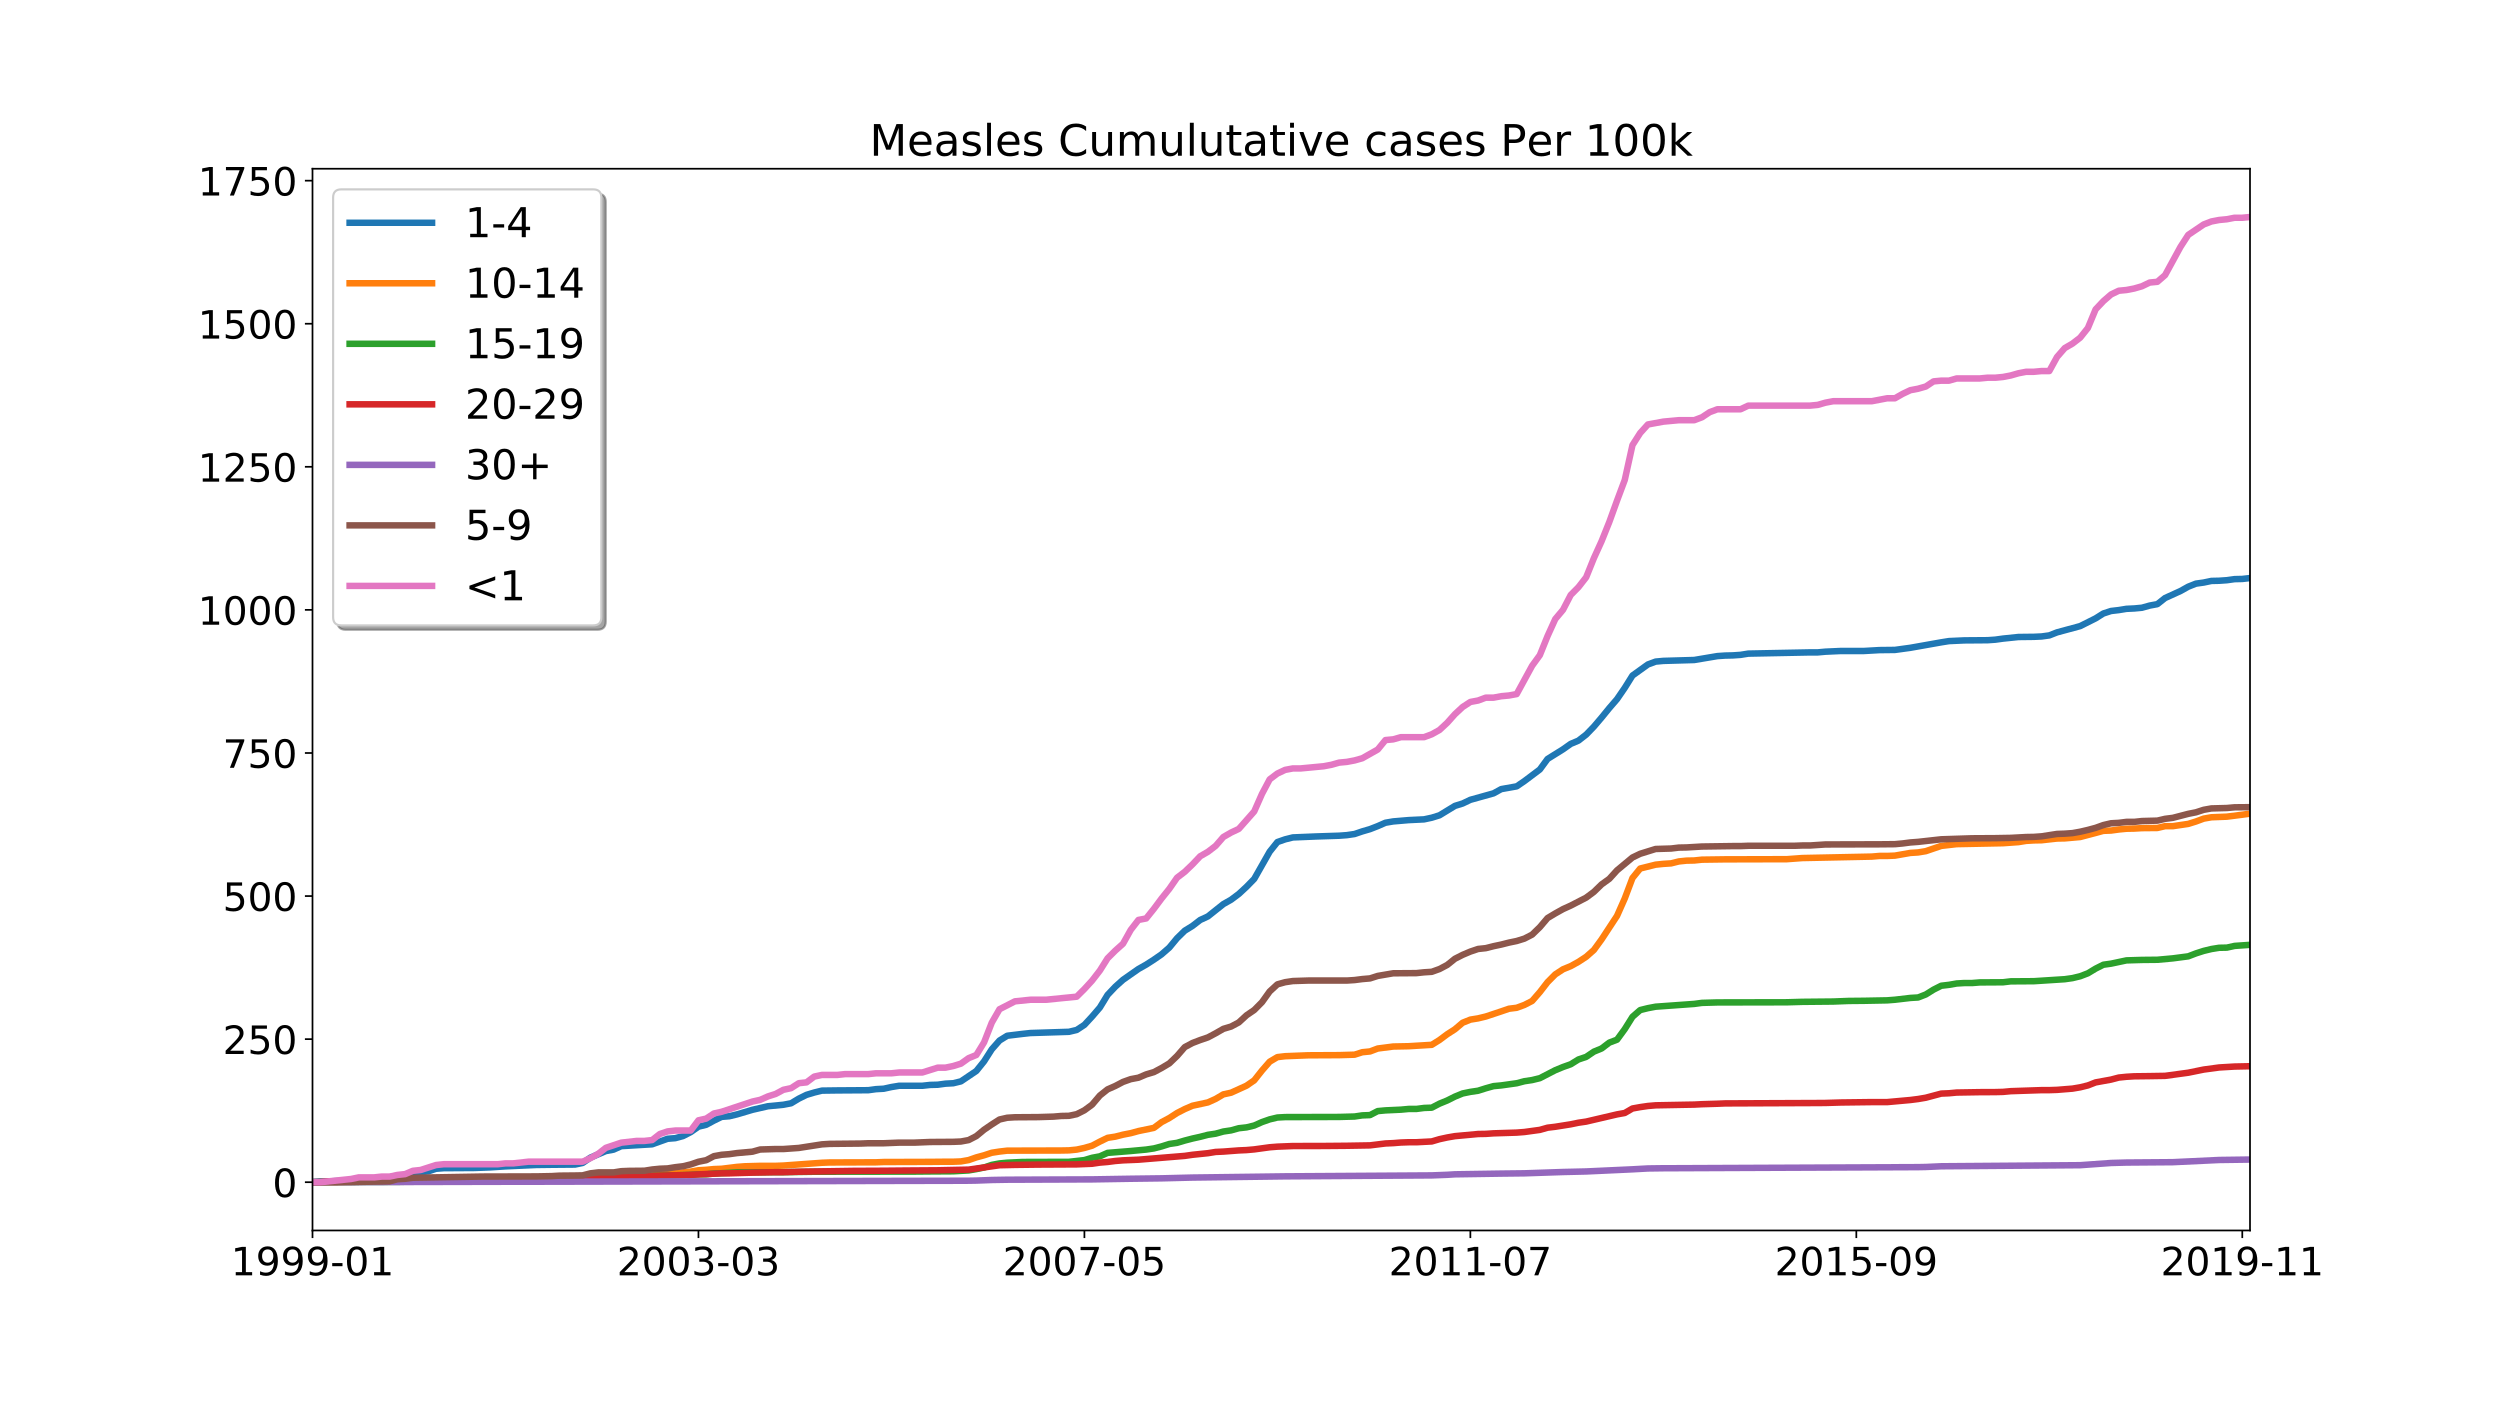 <?xml version="1.0" encoding="utf-8" standalone="no"?>
<!DOCTYPE svg PUBLIC "-//W3C//DTD SVG 1.1//EN"
  "http://www.w3.org/Graphics/SVG/1.1/DTD/svg11.dtd">
<!-- Created with matplotlib (https://matplotlib.org/) -->
<svg height="648pt" version="1.1" viewBox="0 0 1152 648" width="1152pt" xmlns="http://www.w3.org/2000/svg" xmlns:xlink="http://www.w3.org/1999/xlink">
 <defs>
  <style type="text/css">
*{stroke-linecap:butt;stroke-linejoin:round;white-space:pre;}
  </style>
 </defs>
 <g id="figure_1">
  <g id="patch_1">
   <path d="M 0 648 
L 1152 648 
L 1152 0 
L 0 0 
z
" style="fill:#ffffff;"/>
  </g>
  <g id="axes_1">
   <g id="patch_2">
    <path d="M 144 567 
L 1036.8 567 
L 1036.8 77.76 
L 144 77.76 
z
" style="fill:#ffffff;"/>
   </g>
   <g id="matplotlib.axis_1">
    <g id="xtick_1">
     <g id="line2d_1">
      <defs>
       <path d="M 0 0 
L 0 3.5 
" id="m85a6b4220c" style="stroke:#000000;stroke-width:0.8;"/>
      </defs>
      <g>
       <use style="stroke:#000000;stroke-width:0.8;" x="144" xlink:href="#m85a6b4220c" y="567"/>
      </g>
     </g>
     <g id="text_1">
      <!-- 1999-01 -->
      <defs>
       <path d="M 12.406 8.297 
L 28.516 8.297 
L 28.516 63.922 
L 10.984 60.406 
L 10.984 69.391 
L 28.422 72.906 
L 38.281 72.906 
L 38.281 8.297 
L 54.391 8.297 
L 54.391 0 
L 12.406 0 
z
" id="DejaVuSans-49"/>
       <path d="M 10.984 1.516 
L 10.984 10.5 
Q 14.703 8.734 18.5 7.812 
Q 22.312 6.891 25.984 6.891 
Q 35.75 6.891 40.891 13.453 
Q 46.047 20.016 46.781 33.406 
Q 43.953 29.203 39.594 26.953 
Q 35.25 24.703 29.984 24.703 
Q 19.047 24.703 12.672 31.312 
Q 6.297 37.938 6.297 49.422 
Q 6.297 60.641 12.938 67.422 
Q 19.578 74.219 30.609 74.219 
Q 43.266 74.219 49.922 64.516 
Q 56.594 54.828 56.594 36.375 
Q 56.594 19.141 48.406 8.859 
Q 40.234 -1.422 26.422 -1.422 
Q 22.703 -1.422 18.891 -0.688 
Q 15.094 0.047 10.984 1.516 
z
M 30.609 32.422 
Q 37.25 32.422 41.125 36.953 
Q 45.016 41.5 45.016 49.422 
Q 45.016 57.281 41.125 61.844 
Q 37.25 66.406 30.609 66.406 
Q 23.969 66.406 20.094 61.844 
Q 16.219 57.281 16.219 49.422 
Q 16.219 41.5 20.094 36.953 
Q 23.969 32.422 30.609 32.422 
z
" id="DejaVuSans-57"/>
       <path d="M 4.891 31.391 
L 31.203 31.391 
L 31.203 23.391 
L 4.891 23.391 
z
" id="DejaVuSans-45"/>
       <path d="M 31.781 66.406 
Q 24.172 66.406 20.328 58.906 
Q 16.5 51.422 16.5 36.375 
Q 16.5 21.391 20.328 13.891 
Q 24.172 6.391 31.781 6.391 
Q 39.453 6.391 43.281 13.891 
Q 47.125 21.391 47.125 36.375 
Q 47.125 51.422 43.281 58.906 
Q 39.453 66.406 31.781 66.406 
z
M 31.781 74.219 
Q 44.047 74.219 50.516 64.516 
Q 56.984 54.828 56.984 36.375 
Q 56.984 17.969 50.516 8.266 
Q 44.047 -1.422 31.781 -1.422 
Q 19.531 -1.422 13.062 8.266 
Q 6.594 17.969 6.594 36.375 
Q 6.594 54.828 13.062 64.516 
Q 19.531 74.219 31.781 74.219 
z
" id="DejaVuSans-48"/>
      </defs>
      <g transform="translate(106.395 587.677)scale(0.18 -0.18)">
       <use xlink:href="#DejaVuSans-49"/>
       <use x="63.623" xlink:href="#DejaVuSans-57"/>
       <use x="127.246" xlink:href="#DejaVuSans-57"/>
       <use x="190.869" xlink:href="#DejaVuSans-57"/>
       <use x="254.492" xlink:href="#DejaVuSans-45"/>
       <use x="290.576" xlink:href="#DejaVuSans-48"/>
       <use x="354.199" xlink:href="#DejaVuSans-49"/>
      </g>
     </g>
    </g>
    <g id="xtick_2">
     <g id="line2d_2">
      <g>
       <use style="stroke:#000000;stroke-width:0.8;" x="321.849" xlink:href="#m85a6b4220c" y="567"/>
      </g>
     </g>
     <g id="text_2">
      <!-- 2003-03 -->
      <defs>
       <path d="M 19.188 8.297 
L 53.609 8.297 
L 53.609 0 
L 7.328 0 
L 7.328 8.297 
Q 12.938 14.109 22.625 23.891 
Q 32.328 33.688 34.812 36.531 
Q 39.547 41.844 41.422 45.531 
Q 43.312 49.219 43.312 52.781 
Q 43.312 58.594 39.234 62.25 
Q 35.156 65.922 28.609 65.922 
Q 23.969 65.922 18.812 64.312 
Q 13.672 62.703 7.812 59.422 
L 7.812 69.391 
Q 13.766 71.781 18.938 73 
Q 24.125 74.219 28.422 74.219 
Q 39.75 74.219 46.484 68.547 
Q 53.219 62.891 53.219 53.422 
Q 53.219 48.922 51.531 44.891 
Q 49.859 40.875 45.406 35.406 
Q 44.188 33.984 37.641 27.219 
Q 31.109 20.453 19.188 8.297 
z
" id="DejaVuSans-50"/>
       <path d="M 40.578 39.312 
Q 47.656 37.797 51.625 33 
Q 55.609 28.219 55.609 21.188 
Q 55.609 10.406 48.188 4.484 
Q 40.766 -1.422 27.094 -1.422 
Q 22.516 -1.422 17.656 -0.516 
Q 12.797 0.391 7.625 2.203 
L 7.625 11.719 
Q 11.719 9.328 16.594 8.109 
Q 21.484 6.891 26.812 6.891 
Q 36.078 6.891 40.938 10.547 
Q 45.797 14.203 45.797 21.188 
Q 45.797 27.641 41.281 31.266 
Q 36.766 34.906 28.719 34.906 
L 20.219 34.906 
L 20.219 43.016 
L 29.109 43.016 
Q 36.375 43.016 40.234 45.922 
Q 44.094 48.828 44.094 54.297 
Q 44.094 59.906 40.109 62.906 
Q 36.141 65.922 28.719 65.922 
Q 24.656 65.922 20.016 65.031 
Q 15.375 64.156 9.812 62.312 
L 9.812 71.094 
Q 15.438 72.656 20.344 73.438 
Q 25.25 74.219 29.594 74.219 
Q 40.828 74.219 47.359 69.109 
Q 53.906 64.016 53.906 55.328 
Q 53.906 49.266 50.438 45.094 
Q 46.969 40.922 40.578 39.312 
z
" id="DejaVuSans-51"/>
      </defs>
      <g transform="translate(284.244 587.677)scale(0.18 -0.18)">
       <use xlink:href="#DejaVuSans-50"/>
       <use x="63.623" xlink:href="#DejaVuSans-48"/>
       <use x="127.246" xlink:href="#DejaVuSans-48"/>
       <use x="190.869" xlink:href="#DejaVuSans-51"/>
       <use x="254.492" xlink:href="#DejaVuSans-45"/>
       <use x="290.576" xlink:href="#DejaVuSans-48"/>
       <use x="354.199" xlink:href="#DejaVuSans-51"/>
      </g>
     </g>
    </g>
    <g id="xtick_3">
     <g id="line2d_3">
      <g>
       <use style="stroke:#000000;stroke-width:0.8;" x="499.697" xlink:href="#m85a6b4220c" y="567"/>
      </g>
     </g>
     <g id="text_3">
      <!-- 2007-05 -->
      <defs>
       <path d="M 8.203 72.906 
L 55.078 72.906 
L 55.078 68.703 
L 28.609 0 
L 18.312 0 
L 43.219 64.594 
L 8.203 64.594 
z
" id="DejaVuSans-55"/>
       <path d="M 10.797 72.906 
L 49.516 72.906 
L 49.516 64.594 
L 19.828 64.594 
L 19.828 46.734 
Q 21.969 47.469 24.109 47.828 
Q 26.266 48.188 28.422 48.188 
Q 40.625 48.188 47.75 41.5 
Q 54.891 34.812 54.891 23.391 
Q 54.891 11.625 47.562 5.094 
Q 40.234 -1.422 26.906 -1.422 
Q 22.312 -1.422 17.547 -0.641 
Q 12.797 0.141 7.719 1.703 
L 7.719 11.625 
Q 12.109 9.234 16.797 8.062 
Q 21.484 6.891 26.703 6.891 
Q 35.156 6.891 40.078 11.328 
Q 45.016 15.766 45.016 23.391 
Q 45.016 31 40.078 35.438 
Q 35.156 39.891 26.703 39.891 
Q 22.75 39.891 18.812 39.016 
Q 14.891 38.141 10.797 36.281 
z
" id="DejaVuSans-53"/>
      </defs>
      <g transform="translate(462.093 587.677)scale(0.18 -0.18)">
       <use xlink:href="#DejaVuSans-50"/>
       <use x="63.623" xlink:href="#DejaVuSans-48"/>
       <use x="127.246" xlink:href="#DejaVuSans-48"/>
       <use x="190.869" xlink:href="#DejaVuSans-55"/>
       <use x="254.492" xlink:href="#DejaVuSans-45"/>
       <use x="290.576" xlink:href="#DejaVuSans-48"/>
       <use x="354.199" xlink:href="#DejaVuSans-53"/>
      </g>
     </g>
    </g>
    <g id="xtick_4">
     <g id="line2d_4">
      <g>
       <use style="stroke:#000000;stroke-width:0.8;" x="677.546" xlink:href="#m85a6b4220c" y="567"/>
      </g>
     </g>
     <g id="text_4">
      <!-- 2011-07 -->
      <g transform="translate(639.941 587.677)scale(0.18 -0.18)">
       <use xlink:href="#DejaVuSans-50"/>
       <use x="63.623" xlink:href="#DejaVuSans-48"/>
       <use x="127.246" xlink:href="#DejaVuSans-49"/>
       <use x="190.869" xlink:href="#DejaVuSans-49"/>
       <use x="254.492" xlink:href="#DejaVuSans-45"/>
       <use x="290.576" xlink:href="#DejaVuSans-48"/>
       <use x="354.199" xlink:href="#DejaVuSans-55"/>
      </g>
     </g>
    </g>
    <g id="xtick_5">
     <g id="line2d_5">
      <g>
       <use style="stroke:#000000;stroke-width:0.8;" x="855.394" xlink:href="#m85a6b4220c" y="567"/>
      </g>
     </g>
     <g id="text_5">
      <!-- 2015-09 -->
      <g transform="translate(817.79 587.677)scale(0.18 -0.18)">
       <use xlink:href="#DejaVuSans-50"/>
       <use x="63.623" xlink:href="#DejaVuSans-48"/>
       <use x="127.246" xlink:href="#DejaVuSans-49"/>
       <use x="190.869" xlink:href="#DejaVuSans-53"/>
       <use x="254.492" xlink:href="#DejaVuSans-45"/>
       <use x="290.576" xlink:href="#DejaVuSans-48"/>
       <use x="354.199" xlink:href="#DejaVuSans-57"/>
      </g>
     </g>
    </g>
    <g id="xtick_6">
     <g id="line2d_6">
      <g>
       <use style="stroke:#000000;stroke-width:0.8;" x="1033.243" xlink:href="#m85a6b4220c" y="567"/>
      </g>
     </g>
     <g id="text_6">
      <!-- 2019-11 -->
      <g transform="translate(995.638 587.677)scale(0.18 -0.18)">
       <use xlink:href="#DejaVuSans-50"/>
       <use x="63.623" xlink:href="#DejaVuSans-48"/>
       <use x="127.246" xlink:href="#DejaVuSans-49"/>
       <use x="190.869" xlink:href="#DejaVuSans-57"/>
       <use x="254.492" xlink:href="#DejaVuSans-45"/>
       <use x="290.576" xlink:href="#DejaVuSans-49"/>
       <use x="354.199" xlink:href="#DejaVuSans-49"/>
      </g>
     </g>
    </g>
   </g>
   <g id="matplotlib.axis_2">
    <g id="ytick_1">
     <g id="line2d_7">
      <defs>
       <path d="M 0 0 
L -3.5 0 
" id="m7d7875d7be" style="stroke:#000000;stroke-width:0.8;"/>
      </defs>
      <g>
       <use style="stroke:#000000;stroke-width:0.8;" x="144" xlink:href="#m7d7875d7be" y="544.762"/>
      </g>
     </g>
     <g id="text_7">
      <!-- 0 -->
      <g transform="translate(125.547 551.6)scale(0.18 -0.18)">
       <use xlink:href="#DejaVuSans-48"/>
      </g>
     </g>
    </g>
    <g id="ytick_2">
     <g id="line2d_8">
      <g>
       <use style="stroke:#000000;stroke-width:0.8;" x="144" xlink:href="#m7d7875d7be" y="478.832"/>
      </g>
     </g>
     <g id="text_8">
      <!-- 250 -->
      <g transform="translate(102.642 485.671)scale(0.18 -0.18)">
       <use xlink:href="#DejaVuSans-50"/>
       <use x="63.623" xlink:href="#DejaVuSans-53"/>
       <use x="127.246" xlink:href="#DejaVuSans-48"/>
      </g>
     </g>
    </g>
    <g id="ytick_3">
     <g id="line2d_9">
      <g>
       <use style="stroke:#000000;stroke-width:0.8;" x="144" xlink:href="#m7d7875d7be" y="412.902"/>
      </g>
     </g>
     <g id="text_9">
      <!-- 500 -->
      <g transform="translate(102.642 419.741)scale(0.18 -0.18)">
       <use xlink:href="#DejaVuSans-53"/>
       <use x="63.623" xlink:href="#DejaVuSans-48"/>
       <use x="127.246" xlink:href="#DejaVuSans-48"/>
      </g>
     </g>
    </g>
    <g id="ytick_4">
     <g id="line2d_10">
      <g>
       <use style="stroke:#000000;stroke-width:0.8;" x="144" xlink:href="#m7d7875d7be" y="346.972"/>
      </g>
     </g>
     <g id="text_10">
      <!-- 750 -->
      <g transform="translate(102.642 353.811)scale(0.18 -0.18)">
       <use xlink:href="#DejaVuSans-55"/>
       <use x="63.623" xlink:href="#DejaVuSans-53"/>
       <use x="127.246" xlink:href="#DejaVuSans-48"/>
      </g>
     </g>
    </g>
    <g id="ytick_5">
     <g id="line2d_11">
      <g>
       <use style="stroke:#000000;stroke-width:0.8;" x="144" xlink:href="#m7d7875d7be" y="281.042"/>
      </g>
     </g>
     <g id="text_11">
      <!-- 1000 -->
      <g transform="translate(91.19 287.881)scale(0.18 -0.18)">
       <use xlink:href="#DejaVuSans-49"/>
       <use x="63.623" xlink:href="#DejaVuSans-48"/>
       <use x="127.246" xlink:href="#DejaVuSans-48"/>
       <use x="190.869" xlink:href="#DejaVuSans-48"/>
      </g>
     </g>
    </g>
    <g id="ytick_6">
     <g id="line2d_12">
      <g>
       <use style="stroke:#000000;stroke-width:0.8;" x="144" xlink:href="#m7d7875d7be" y="215.112"/>
      </g>
     </g>
     <g id="text_12">
      <!-- 1250 -->
      <g transform="translate(91.19 221.951)scale(0.18 -0.18)">
       <use xlink:href="#DejaVuSans-49"/>
       <use x="63.623" xlink:href="#DejaVuSans-50"/>
       <use x="127.246" xlink:href="#DejaVuSans-53"/>
       <use x="190.869" xlink:href="#DejaVuSans-48"/>
      </g>
     </g>
    </g>
    <g id="ytick_7">
     <g id="line2d_13">
      <g>
       <use style="stroke:#000000;stroke-width:0.8;" x="144" xlink:href="#m7d7875d7be" y="149.183"/>
      </g>
     </g>
     <g id="text_13">
      <!-- 1500 -->
      <g transform="translate(91.19 156.021)scale(0.18 -0.18)">
       <use xlink:href="#DejaVuSans-49"/>
       <use x="63.623" xlink:href="#DejaVuSans-53"/>
       <use x="127.246" xlink:href="#DejaVuSans-48"/>
       <use x="190.869" xlink:href="#DejaVuSans-48"/>
      </g>
     </g>
    </g>
    <g id="ytick_8">
     <g id="line2d_14">
      <g>
       <use style="stroke:#000000;stroke-width:0.8;" x="144" xlink:href="#m7d7875d7be" y="83.253"/>
      </g>
     </g>
     <g id="text_14">
      <!-- 1750 -->
      <g transform="translate(91.19 90.091)scale(0.18 -0.18)">
       <use xlink:href="#DejaVuSans-49"/>
       <use x="63.623" xlink:href="#DejaVuSans-55"/>
       <use x="127.246" xlink:href="#DejaVuSans-53"/>
       <use x="190.869" xlink:href="#DejaVuSans-48"/>
      </g>
     </g>
    </g>
   </g>
   <g id="line2d_15">
    <path clip-path="url(#pebac9a080e)" d="M 144 544.671 
L 147.557 544.4 
L 151.114 544.4 
L 161.785 543.947 
L 168.899 543.675 
L 172.456 543.494 
L 176.013 543.494 
L 179.57 543.042 
L 183.127 542.046 
L 186.684 541.68 
L 190.241 540.582 
L 197.355 539.759 
L 200.912 538.569 
L 204.469 538.295 
L 218.696 538.203 
L 225.81 537.929 
L 232.924 537.465 
L 247.152 536.816 
L 254.266 536.724 
L 264.937 536.631 
L 268.494 535.889 
L 272.051 533.433 
L 279.165 530.411 
L 282.722 529.749 
L 286.279 528.144 
L 300.507 527.293 
L 307.621 524.743 
L 311.178 524.46 
L 314.735 523.499 
L 318.292 521.672 
L 321.849 519.173 
L 325.406 518.308 
L 328.963 516.386 
L 332.52 514.655 
L 336.076 514.367 
L 339.633 513.502 
L 346.747 511.387 
L 353.861 509.753 
L 360.975 509.073 
L 364.532 508.392 
L 368.089 506.254 
L 371.646 504.504 
L 375.203 503.435 
L 378.76 502.56 
L 385.874 502.463 
L 400.102 502.365 
L 403.659 501.88 
L 407.216 501.685 
L 410.773 500.908 
L 414.33 500.325 
L 425.001 500.325 
L 428.558 499.936 
L 432.115 499.839 
L 435.672 499.353 
L 439.229 499.159 
L 442.786 498.295 
L 449.9 493.495 
L 453.457 489.079 
L 457.014 483.511 
L 460.571 479.479 
L 464.127 477.271 
L 471.241 476.407 
L 474.798 476.023 
L 492.583 475.455 
L 496.14 474.61 
L 499.697 472.26 
L 503.254 468.408 
L 506.811 464.273 
L 510.368 458.446 
L 513.925 454.688 
L 517.482 451.492 
L 524.596 446.512 
L 528.153 444.5 
L 531.71 442.214 
L 535.267 439.745 
L 538.824 436.636 
L 542.381 432.338 
L 545.938 428.863 
L 549.495 426.668 
L 553.052 423.925 
L 556.609 422.279 
L 563.723 416.61 
L 567.28 414.598 
L 570.837 411.931 
L 574.394 408.643 
L 577.951 404.998 
L 585.065 392.466 
L 588.622 388.021 
L 592.178 386.777 
L 595.735 385.888 
L 606.406 385.444 
L 617.077 385.095 
L 620.634 384.835 
L 624.191 384.315 
L 627.748 383.103 
L 631.305 382.063 
L 634.862 380.677 
L 638.419 379.118 
L 641.976 378.512 
L 649.09 377.905 
L 656.204 377.562 
L 659.761 376.797 
L 663.318 375.692 
L 670.432 371.356 
L 673.989 370.251 
L 677.546 368.551 
L 688.217 365.576 
L 691.774 363.621 
L 698.888 362.355 
L 702.445 359.929 
L 709.559 354.577 
L 713.116 349.726 
L 720.229 345.293 
L 723.786 342.784 
L 727.343 341.278 
L 730.9 338.518 
L 734.457 334.838 
L 738.014 330.656 
L 741.571 326.289 
L 745.128 322.17 
L 748.685 316.979 
L 752.242 311.294 
L 759.356 306.185 
L 762.913 304.867 
L 766.47 304.538 
L 780.698 304.126 
L 791.369 302.332 
L 794.926 302.087 
L 798.483 302.006 
L 802.04 301.761 
L 805.597 301.19 
L 834.053 300.62 
L 837.61 300.62 
L 841.167 300.296 
L 848.28 299.971 
L 858.951 299.971 
L 866.065 299.565 
L 873.179 299.484 
L 880.293 298.507 
L 894.521 295.985 
L 898.078 295.416 
L 905.192 295.09 
L 915.863 295.008 
L 919.42 294.762 
L 922.977 294.27 
L 930.091 293.531 
L 937.205 293.449 
L 940.762 293.285 
L 944.319 292.793 
L 947.876 291.398 
L 958.547 288.507 
L 965.661 284.941 
L 969.218 282.702 
L 972.775 281.541 
L 976.331 281.127 
L 979.888 280.546 
L 983.445 280.38 
L 987.002 280.049 
L 990.559 279.054 
L 994.116 278.39 
L 997.673 275.571 
L 1004.787 272.337 
L 1008.344 270.347 
L 1011.901 268.937 
L 1015.458 268.44 
L 1019.015 267.693 
L 1022.572 267.61 
L 1026.129 267.362 
L 1029.686 266.864 
L 1033.243 266.781 
L 1036.8 266.367 
L 1036.8 266.367 
" style="fill:none;stroke:#1f77b4;stroke-linecap:square;stroke-width:3;"/>
   </g>
   <g id="line2d_16">
    <path clip-path="url(#pebac9a080e)" d="M 144 544.762 
L 154.671 544.762 
L 165.342 544.346 
L 179.57 544.346 
L 183.127 544.068 
L 186.684 543.999 
L 190.241 543.587 
L 193.798 543.518 
L 197.355 543.244 
L 240.038 543.175 
L 250.709 543.039 
L 261.38 542.97 
L 268.494 542.834 
L 275.608 542.361 
L 282.722 542.361 
L 286.279 542.09 
L 293.393 542.023 
L 296.95 541.955 
L 300.507 541.684 
L 304.064 541.143 
L 307.621 540.805 
L 311.178 540.602 
L 318.292 539.859 
L 321.849 539.251 
L 325.406 539.048 
L 328.963 538.71 
L 332.52 538.575 
L 339.633 537.696 
L 343.19 537.426 
L 350.304 537.223 
L 357.418 537.223 
L 360.975 537.088 
L 378.76 535.799 
L 382.317 535.663 
L 403.659 535.595 
L 407.216 535.459 
L 428.558 535.391 
L 435.672 535.322 
L 439.229 535.322 
L 442.786 535.185 
L 446.343 534.565 
L 449.9 533.325 
L 453.457 532.36 
L 457.014 531.189 
L 460.571 530.638 
L 464.127 530.225 
L 489.026 530.156 
L 492.583 530.086 
L 496.14 529.739 
L 499.697 528.974 
L 503.254 527.932 
L 506.811 526.056 
L 510.368 524.32 
L 513.925 523.764 
L 517.482 522.861 
L 521.039 522.166 
L 524.596 521.193 
L 531.71 519.726 
L 535.267 517.071 
L 538.824 515.184 
L 542.381 512.879 
L 545.938 511.062 
L 549.495 509.525 
L 556.609 507.988 
L 560.166 506.381 
L 563.723 504.285 
L 567.28 503.516 
L 574.394 500.28 
L 577.951 497.818 
L 581.508 493.315 
L 585.065 489.235 
L 588.622 487.124 
L 592.178 486.702 
L 602.849 486.28 
L 617.077 486.209 
L 624.191 485.996 
L 627.748 484.862 
L 631.305 484.508 
L 634.862 483.16 
L 641.976 482.239 
L 649.09 482.097 
L 659.761 481.454 
L 663.318 479.232 
L 666.875 476.58 
L 670.432 474.286 
L 673.989 471.275 
L 677.546 469.842 
L 681.103 469.268 
L 684.66 468.408 
L 691.774 466.043 
L 695.331 464.824 
L 698.888 464.386 
L 702.445 463.073 
L 706.002 461.249 
L 709.559 457.163 
L 713.116 452.567 
L 716.673 448.991 
L 720.229 446.657 
L 723.786 445.197 
L 727.343 443.227 
L 730.9 440.893 
L 734.457 437.755 
L 738.014 432.867 
L 745.128 422.034 
L 748.685 414.02 
L 752.242 404.597 
L 755.799 400.22 
L 762.913 398.439 
L 766.47 398.068 
L 770.027 397.845 
L 773.584 396.955 
L 777.141 396.584 
L 780.698 396.51 
L 784.255 396.136 
L 794.926 395.986 
L 823.382 395.912 
L 830.496 395.389 
L 862.508 394.718 
L 866.065 394.42 
L 869.622 394.42 
L 873.179 394.273 
L 880.293 393.023 
L 883.85 392.802 
L 887.407 392.214 
L 894.521 389.788 
L 901.635 388.979 
L 922.977 388.548 
L 930.091 388.046 
L 933.648 387.472 
L 937.205 387.257 
L 940.762 387.186 
L 947.876 386.397 
L 951.433 386.325 
L 958.547 385.7 
L 965.661 383.824 
L 969.218 382.852 
L 972.775 382.713 
L 976.331 382.226 
L 979.888 381.879 
L 983.445 381.809 
L 987.002 381.601 
L 994.116 381.531 
L 997.673 380.698 
L 1001.23 380.698 
L 1008.344 379.655 
L 1011.901 378.544 
L 1015.458 377.224 
L 1019.015 376.598 
L 1026.129 376.32 
L 1033.243 375.417 
L 1036.8 374.931 
L 1036.8 374.931 
" style="fill:none;stroke:#ff7f0e;stroke-linecap:square;stroke-width:3;"/>
   </g>
   <g id="line2d_17">
    <path clip-path="url(#pebac9a080e)" d="M 144 544.762 
L 151.114 544.689 
L 183.127 544.616 
L 204.469 544.253 
L 215.139 544.18 
L 229.367 543.962 
L 247.152 543.89 
L 257.823 543.746 
L 261.38 543.746 
L 264.937 543.601 
L 268.494 543.313 
L 275.608 542.531 
L 289.836 542.176 
L 293.393 541.963 
L 318.292 541.398 
L 321.849 541.12 
L 325.406 541.12 
L 328.963 540.771 
L 336.076 540.423 
L 339.633 540.214 
L 360.975 540.145 
L 375.203 539.94 
L 421.444 539.871 
L 428.558 539.803 
L 439.229 539.735 
L 446.343 539.332 
L 449.9 538.727 
L 453.457 537.988 
L 457.014 536.778 
L 460.571 536.106 
L 464.127 535.77 
L 471.241 535.433 
L 492.583 535.366 
L 499.697 534.569 
L 503.254 533.506 
L 506.811 532.842 
L 510.368 531.248 
L 521.039 530.384 
L 528.153 529.722 
L 531.71 529.194 
L 535.267 528.27 
L 538.824 527.148 
L 542.381 526.62 
L 545.938 525.563 
L 549.495 524.639 
L 553.052 523.847 
L 556.609 522.923 
L 560.166 522.395 
L 563.723 521.405 
L 567.28 520.877 
L 570.837 519.889 
L 574.394 519.494 
L 577.951 518.639 
L 581.508 517.059 
L 585.065 515.808 
L 588.622 514.953 
L 592.178 514.755 
L 617.077 514.69 
L 624.191 514.492 
L 627.748 513.966 
L 631.305 513.835 
L 634.862 511.993 
L 638.419 511.664 
L 645.533 511.335 
L 649.09 511.006 
L 652.647 511.006 
L 656.204 510.543 
L 659.761 510.411 
L 663.318 508.559 
L 666.875 507.104 
L 670.432 505.318 
L 673.989 503.863 
L 677.546 503.136 
L 681.103 502.607 
L 684.66 501.482 
L 688.217 500.49 
L 691.774 500.159 
L 698.888 499.162 
L 702.445 498.227 
L 706.002 497.693 
L 709.559 496.825 
L 716.673 493.152 
L 720.229 491.683 
L 723.786 490.415 
L 727.343 488.211 
L 730.9 487.009 
L 734.457 484.605 
L 738.014 483.136 
L 741.571 480.434 
L 745.128 479.084 
L 748.685 474.22 
L 752.242 468.547 
L 755.799 465.44 
L 759.356 464.562 
L 762.913 463.886 
L 780.698 462.603 
L 784.255 462.126 
L 791.369 461.921 
L 823.382 461.853 
L 830.496 461.647 
L 837.61 461.578 
L 844.724 461.509 
L 851.837 461.234 
L 858.951 461.165 
L 869.622 460.959 
L 873.179 460.682 
L 880.293 459.849 
L 883.85 459.641 
L 887.407 458.254 
L 890.964 456.034 
L 894.521 454.23 
L 898.078 453.814 
L 901.635 453.189 
L 905.192 452.981 
L 908.749 452.981 
L 912.306 452.699 
L 922.977 452.629 
L 926.534 452.206 
L 937.205 452.135 
L 951.433 451.219 
L 954.99 450.717 
L 958.547 449.857 
L 962.104 448.495 
L 965.661 446.344 
L 969.218 444.552 
L 972.775 444.051 
L 979.888 442.545 
L 987.002 442.33 
L 994.116 442.258 
L 1001.23 441.613 
L 1008.344 440.681 
L 1011.901 439.319 
L 1015.458 438.172 
L 1019.015 437.312 
L 1022.572 436.739 
L 1026.129 436.667 
L 1029.686 435.878 
L 1036.8 435.377 
L 1036.8 435.377 
" style="fill:none;stroke:#2ca02c;stroke-linecap:square;stroke-width:3;"/>
   </g>
   <g id="line2d_18">
    <path clip-path="url(#pebac9a080e)" d="M 144 544.762 
L 147.557 544.693 
L 151.114 544.419 
L 158.228 544.384 
L 168.899 543.869 
L 176.013 543.766 
L 193.798 543.697 
L 200.912 543.558 
L 215.139 543.454 
L 264.937 542.93 
L 275.608 542.191 
L 293.393 541.944 
L 304.064 541.732 
L 314.735 541.485 
L 332.52 540.671 
L 336.076 540.671 
L 346.747 540.352 
L 357.418 540.14 
L 360.975 540.14 
L 368.089 539.929 
L 392.988 539.543 
L 407.216 539.474 
L 417.887 539.371 
L 432.115 539.267 
L 446.343 538.963 
L 457.014 537.453 
L 460.571 536.949 
L 467.684 536.782 
L 478.355 536.647 
L 496.14 536.549 
L 503.254 536.255 
L 506.811 535.731 
L 510.368 535.437 
L 513.925 534.978 
L 517.482 534.684 
L 524.596 534.389 
L 545.938 532.633 
L 549.495 532.122 
L 556.609 531.387 
L 560.166 530.812 
L 563.723 530.653 
L 570.837 530.113 
L 574.394 529.955 
L 577.951 529.64 
L 585.065 528.664 
L 588.622 528.38 
L 595.735 528.096 
L 609.963 528.065 
L 620.634 527.971 
L 631.305 527.784 
L 638.419 526.908 
L 641.976 526.752 
L 645.533 526.471 
L 649.09 526.346 
L 652.647 526.346 
L 659.761 525.976 
L 663.318 524.926 
L 666.875 524.155 
L 670.432 523.538 
L 681.103 522.551 
L 684.66 522.489 
L 688.217 522.242 
L 698.888 521.903 
L 702.445 521.628 
L 709.559 520.65 
L 713.116 519.642 
L 716.673 519.214 
L 723.786 518.084 
L 727.343 517.351 
L 730.9 516.831 
L 745.128 513.506 
L 748.685 512.866 
L 752.242 510.795 
L 755.799 510.156 
L 759.356 509.638 
L 762.913 509.333 
L 777.141 509.059 
L 780.698 508.998 
L 784.255 508.816 
L 791.369 508.603 
L 794.926 508.452 
L 816.268 508.36 
L 837.61 508.27 
L 841.167 508.24 
L 848.28 508.028 
L 862.508 507.846 
L 869.622 507.846 
L 880.293 506.882 
L 883.85 506.43 
L 887.407 505.827 
L 894.521 503.928 
L 898.078 503.778 
L 901.635 503.446 
L 912.306 503.265 
L 919.42 503.235 
L 922.977 503.145 
L 926.534 502.814 
L 940.762 502.332 
L 944.319 502.332 
L 947.876 502.211 
L 954.99 501.638 
L 958.547 501.035 
L 962.104 500.16 
L 965.661 498.772 
L 972.775 497.474 
L 976.331 496.539 
L 979.888 496.177 
L 983.445 495.965 
L 990.559 495.875 
L 997.673 495.754 
L 1008.344 494.306 
L 1015.458 492.857 
L 1022.572 491.892 
L 1029.686 491.469 
L 1036.8 491.318 
L 1036.8 491.318 
" style="fill:none;stroke:#d62728;stroke-linecap:square;stroke-width:3;"/>
   </g>
   <g id="line2d_19">
    <path clip-path="url(#pebac9a080e)" d="M 144 544.762 
L 446.343 544.072 
L 449.9 544.009 
L 457.014 543.738 
L 464.127 543.613 
L 503.254 543.461 
L 521.039 543.164 
L 535.267 542.978 
L 549.495 542.621 
L 577.951 542.252 
L 592.178 542.061 
L 659.761 541.622 
L 666.875 541.348 
L 670.432 541.127 
L 691.774 540.792 
L 702.445 540.666 
L 720.229 540.062 
L 730.9 539.81 
L 752.242 538.821 
L 759.356 538.426 
L 766.47 538.327 
L 883.85 537.816 
L 887.407 537.746 
L 894.521 537.42 
L 958.547 536.92 
L 972.775 535.902 
L 979.888 535.701 
L 1001.23 535.532 
L 1022.572 534.52 
L 1036.8 534.319 
L 1036.8 534.319 
" style="fill:none;stroke:#9467bd;stroke-linecap:square;stroke-width:3;"/>
   </g>
   <g id="line2d_20">
    <path clip-path="url(#pebac9a080e)" d="M 144 544.762 
L 161.785 544.694 
L 179.57 544.352 
L 183.127 543.397 
L 186.684 543.19 
L 190.241 542.709 
L 222.253 542.158 
L 247.152 542.088 
L 254.266 541.948 
L 257.823 541.738 
L 264.937 541.668 
L 268.494 541.598 
L 272.051 540.676 
L 275.608 540.25 
L 282.722 540.25 
L 286.279 539.683 
L 289.836 539.541 
L 296.95 539.47 
L 300.507 538.902 
L 304.064 538.548 
L 307.621 538.406 
L 311.178 537.838 
L 314.735 537.409 
L 318.292 536.552 
L 321.849 535.337 
L 325.406 534.622 
L 328.963 532.764 
L 332.52 532.12 
L 336.076 531.834 
L 339.633 531.334 
L 346.747 530.691 
L 350.304 529.69 
L 357.418 529.475 
L 360.975 529.475 
L 368.089 528.971 
L 378.76 527.316 
L 382.317 527.1 
L 389.431 527.028 
L 396.545 526.956 
L 400.102 526.811 
L 407.216 526.811 
L 414.33 526.521 
L 421.444 526.521 
L 428.558 526.23 
L 439.229 526.158 
L 442.786 526.011 
L 446.343 525.349 
L 449.9 523.511 
L 453.457 520.57 
L 457.014 518.144 
L 460.571 515.865 
L 464.127 515.056 
L 467.684 514.836 
L 478.355 514.762 
L 485.469 514.539 
L 489.026 514.24 
L 492.583 514.165 
L 496.14 513.418 
L 499.697 511.625 
L 503.254 509.009 
L 506.811 504.824 
L 510.368 501.985 
L 513.925 500.415 
L 517.482 498.547 
L 521.039 497.277 
L 524.596 496.604 
L 528.153 495.088 
L 531.71 494.027 
L 535.267 492.133 
L 538.824 490.011 
L 542.381 486.6 
L 545.938 482.508 
L 549.495 480.613 
L 553.052 479.249 
L 556.609 478.037 
L 560.166 476.142 
L 563.723 474.096 
L 567.28 473.035 
L 570.837 471.129 
L 574.394 467.85 
L 577.951 465.41 
L 581.508 461.826 
L 585.065 456.87 
L 588.622 453.592 
L 592.178 452.6 
L 595.735 452.067 
L 602.849 451.838 
L 620.634 451.838 
L 624.191 451.61 
L 627.748 451.153 
L 631.305 450.849 
L 634.862 449.708 
L 641.976 448.49 
L 652.647 448.414 
L 656.204 448.038 
L 659.761 447.813 
L 663.318 446.534 
L 666.875 444.654 
L 670.432 441.797 
L 673.989 439.992 
L 677.546 438.488 
L 681.103 437.285 
L 684.66 436.909 
L 688.217 436.006 
L 691.774 435.254 
L 695.331 434.352 
L 698.888 433.617 
L 702.445 432.515 
L 706.002 430.678 
L 709.559 427.224 
L 713.116 423.036 
L 716.673 420.905 
L 720.229 418.921 
L 723.786 417.304 
L 730.9 413.63 
L 734.457 410.985 
L 738.014 407.531 
L 741.571 404.966 
L 745.128 401.047 
L 752.242 395.133 
L 755.799 393.423 
L 762.913 391.214 
L 770.027 391.001 
L 773.584 390.573 
L 777.141 390.502 
L 784.255 390.08 
L 798.483 389.873 
L 802.04 389.873 
L 805.597 389.734 
L 826.939 389.734 
L 830.496 389.599 
L 834.053 389.599 
L 841.167 389.127 
L 866.065 389.059 
L 873.179 388.993 
L 876.736 388.663 
L 880.293 388.201 
L 883.85 387.937 
L 894.521 386.749 
L 908.749 386.287 
L 919.42 386.223 
L 926.534 386.093 
L 933.648 385.705 
L 937.205 385.64 
L 940.762 385.382 
L 947.876 384.282 
L 951.433 384.152 
L 954.99 383.896 
L 958.547 383.258 
L 962.104 382.427 
L 965.661 381.468 
L 969.218 380.19 
L 972.775 379.36 
L 976.331 379.168 
L 979.888 378.721 
L 983.445 378.721 
L 987.002 378.337 
L 994.116 378.146 
L 997.673 377.315 
L 1001.23 376.868 
L 1008.344 375.015 
L 1011.901 374.312 
L 1015.458 373.161 
L 1019.015 372.522 
L 1026.129 372.331 
L 1029.686 372.011 
L 1036.8 371.947 
L 1036.8 371.947 
" style="fill:none;stroke:#8c564b;stroke-linecap:square;stroke-width:3;"/>
   </g>
   <g id="line2d_21">
    <path clip-path="url(#pebac9a080e)" d="M 144 544.762 
L 147.557 544.762 
L 161.785 543.273 
L 165.342 542.529 
L 172.456 542.529 
L 176.013 542.156 
L 179.57 542.156 
L 183.127 541.412 
L 186.684 541.032 
L 190.241 539.51 
L 193.798 539.13 
L 200.912 536.848 
L 204.469 536.468 
L 229.367 536.468 
L 232.924 536.076 
L 236.481 536.076 
L 243.595 535.291 
L 268.494 535.291 
L 272.051 533.699 
L 275.608 531.707 
L 279.165 528.92 
L 286.279 526.53 
L 293.393 525.734 
L 296.95 525.734 
L 300.507 525.336 
L 304.064 522.548 
L 307.621 521.353 
L 311.178 520.955 
L 318.292 520.955 
L 321.849 516.238 
L 325.406 515.452 
L 328.963 513.093 
L 332.52 512.307 
L 346.747 507.589 
L 350.304 506.803 
L 353.861 505.231 
L 357.418 504.088 
L 360.975 502.183 
L 364.532 501.421 
L 368.089 499.135 
L 371.646 498.754 
L 375.203 496.087 
L 378.76 495.325 
L 385.874 495.325 
L 389.431 494.944 
L 400.102 494.944 
L 403.659 494.573 
L 410.773 494.573 
L 414.33 494.201 
L 425.001 494.201 
L 432.115 491.974 
L 435.672 491.974 
L 439.229 491.231 
L 442.786 490.14 
L 446.343 487.595 
L 449.9 486.14 
L 453.457 480.322 
L 457.014 471.23 
L 460.571 465.048 
L 467.684 461.412 
L 474.798 460.684 
L 481.912 460.684 
L 496.14 459.27 
L 499.697 455.733 
L 503.254 451.843 
L 506.811 447.246 
L 510.368 441.588 
L 513.925 438.051 
L 517.482 434.869 
L 521.039 428.503 
L 524.596 423.906 
L 528.153 423.223 
L 531.71 418.787 
L 535.267 414.01 
L 538.824 409.574 
L 542.381 404.455 
L 545.938 401.725 
L 549.495 398.313 
L 553.052 394.559 
L 556.609 392.512 
L 560.166 389.782 
L 563.723 385.687 
L 567.28 383.64 
L 570.837 381.961 
L 577.951 373.903 
L 581.508 365.845 
L 585.065 359.13 
L 588.622 356.444 
L 592.178 354.766 
L 595.735 354.094 
L 599.292 354.094 
L 609.963 353.087 
L 613.52 352.417 
L 617.077 351.412 
L 620.634 351.077 
L 624.191 350.407 
L 627.748 349.402 
L 634.862 345.382 
L 638.419 341.028 
L 641.976 340.693 
L 645.533 339.688 
L 656.204 339.688 
L 659.761 338.363 
L 663.318 336.377 
L 666.875 333.066 
L 670.432 329.092 
L 673.989 325.781 
L 677.546 323.464 
L 681.103 322.801 
L 684.66 321.477 
L 688.217 321.477 
L 691.774 320.815 
L 695.331 320.484 
L 698.888 319.831 
L 706.002 306.784 
L 709.559 301.892 
L 713.116 293.085 
L 716.673 285.257 
L 720.229 281.016 
L 723.786 274.167 
L 727.343 270.579 
L 730.9 266.012 
L 734.457 257.205 
L 738.014 249.377 
L 741.571 240.523 
L 745.128 230.685 
L 748.685 221.175 
L 752.242 205.107 
L 755.799 199.532 
L 759.356 195.597 
L 766.47 194.286 
L 773.584 193.63 
L 780.698 193.63 
L 784.255 192.287 
L 787.812 189.936 
L 791.369 188.593 
L 802.04 188.593 
L 805.597 186.914 
L 834.053 186.914 
L 837.61 186.575 
L 841.167 185.557 
L 844.724 184.879 
L 862.508 184.879 
L 869.622 183.524 
L 873.179 183.524 
L 876.736 181.495 
L 880.293 179.803 
L 883.85 179.127 
L 887.407 178.112 
L 890.964 175.744 
L 894.521 175.406 
L 898.078 175.406 
L 901.635 174.391 
L 912.306 174.391 
L 915.863 174.05 
L 919.42 174.05 
L 922.977 173.708 
L 926.534 173.026 
L 930.091 172.002 
L 933.648 171.32 
L 937.205 171.32 
L 940.762 170.978 
L 944.319 170.978 
L 947.876 164.495 
L 951.433 160.4 
L 954.99 158.341 
L 958.547 155.595 
L 962.104 151.134 
L 965.661 142.554 
L 969.218 138.779 
L 972.775 135.69 
L 976.331 133.974 
L 979.888 133.631 
L 983.445 132.945 
L 987.002 131.915 
L 990.559 130.199 
L 994.116 129.856 
L 997.673 126.767 
L 1004.787 113.726 
L 1008.344 108.235 
L 1015.458 103.43 
L 1019.015 102.057 
L 1022.572 101.371 
L 1026.129 101.028 
L 1029.686 100.341 
L 1033.243 100.341 
L 1036.8 99.998 
L 1036.8 99.998 
" style="fill:none;stroke:#e377c2;stroke-linecap:square;stroke-width:3;"/>
   </g>
   <g id="patch_3">
    <path d="M 144 567 
L 144 77.76 
" style="fill:none;stroke:#000000;stroke-linecap:square;stroke-linejoin:miter;stroke-width:0.8;"/>
   </g>
   <g id="patch_4">
    <path d="M 1036.8 567 
L 1036.8 77.76 
" style="fill:none;stroke:#000000;stroke-linecap:square;stroke-linejoin:miter;stroke-width:0.8;"/>
   </g>
   <g id="patch_5">
    <path d="M 144 567 
L 1036.8 567 
" style="fill:none;stroke:#000000;stroke-linecap:square;stroke-linejoin:miter;stroke-width:0.8;"/>
   </g>
   <g id="patch_6">
    <path d="M 144 77.76 
L 1036.8 77.76 
" style="fill:none;stroke:#000000;stroke-linecap:square;stroke-linejoin:miter;stroke-width:0.8;"/>
   </g>
   <g id="text_15">
    <!-- Measles Cumulutative cases Per 100k -->
    <defs>
     <path d="M 9.812 72.906 
L 24.516 72.906 
L 43.109 23.297 
L 61.812 72.906 
L 76.516 72.906 
L 76.516 0 
L 66.891 0 
L 66.891 64.016 
L 48.094 14.016 
L 38.188 14.016 
L 19.391 64.016 
L 19.391 0 
L 9.812 0 
z
" id="DejaVuSans-77"/>
     <path d="M 56.203 29.594 
L 56.203 25.203 
L 14.891 25.203 
Q 15.484 15.922 20.484 11.062 
Q 25.484 6.203 34.422 6.203 
Q 39.594 6.203 44.453 7.469 
Q 49.312 8.734 54.109 11.281 
L 54.109 2.781 
Q 49.266 0.734 44.188 -0.344 
Q 39.109 -1.422 33.891 -1.422 
Q 20.797 -1.422 13.156 6.188 
Q 5.516 13.812 5.516 26.812 
Q 5.516 40.234 12.766 48.109 
Q 20.016 56 32.328 56 
Q 43.359 56 49.781 48.891 
Q 56.203 41.797 56.203 29.594 
z
M 47.219 32.234 
Q 47.125 39.594 43.094 43.984 
Q 39.062 48.391 32.422 48.391 
Q 24.906 48.391 20.391 44.141 
Q 15.875 39.891 15.188 32.172 
z
" id="DejaVuSans-101"/>
     <path d="M 34.281 27.484 
Q 23.391 27.484 19.188 25 
Q 14.984 22.516 14.984 16.5 
Q 14.984 11.719 18.141 8.906 
Q 21.297 6.109 26.703 6.109 
Q 34.188 6.109 38.703 11.406 
Q 43.219 16.703 43.219 25.484 
L 43.219 27.484 
z
M 52.203 31.203 
L 52.203 0 
L 43.219 0 
L 43.219 8.297 
Q 40.141 3.328 35.547 0.953 
Q 30.953 -1.422 24.312 -1.422 
Q 15.922 -1.422 10.953 3.297 
Q 6 8.016 6 15.922 
Q 6 25.141 12.172 29.828 
Q 18.359 34.516 30.609 34.516 
L 43.219 34.516 
L 43.219 35.406 
Q 43.219 41.609 39.141 45 
Q 35.062 48.391 27.688 48.391 
Q 23 48.391 18.547 47.266 
Q 14.109 46.141 10.016 43.891 
L 10.016 52.203 
Q 14.938 54.109 19.578 55.047 
Q 24.219 56 28.609 56 
Q 40.484 56 46.344 49.844 
Q 52.203 43.703 52.203 31.203 
z
" id="DejaVuSans-97"/>
     <path d="M 44.281 53.078 
L 44.281 44.578 
Q 40.484 46.531 36.375 47.5 
Q 32.281 48.484 27.875 48.484 
Q 21.188 48.484 17.844 46.438 
Q 14.5 44.391 14.5 40.281 
Q 14.5 37.156 16.891 35.375 
Q 19.281 33.594 26.516 31.984 
L 29.594 31.297 
Q 39.156 29.25 43.188 25.516 
Q 47.219 21.781 47.219 15.094 
Q 47.219 7.469 41.188 3.016 
Q 35.156 -1.422 24.609 -1.422 
Q 20.219 -1.422 15.453 -0.562 
Q 10.688 0.297 5.422 2 
L 5.422 11.281 
Q 10.406 8.688 15.234 7.391 
Q 20.062 6.109 24.812 6.109 
Q 31.156 6.109 34.562 8.281 
Q 37.984 10.453 37.984 14.406 
Q 37.984 18.062 35.516 20.016 
Q 33.062 21.969 24.703 23.781 
L 21.578 24.516 
Q 13.234 26.266 9.516 29.906 
Q 5.812 33.547 5.812 39.891 
Q 5.812 47.609 11.281 51.797 
Q 16.75 56 26.812 56 
Q 31.781 56 36.172 55.266 
Q 40.578 54.547 44.281 53.078 
z
" id="DejaVuSans-115"/>
     <path d="M 9.422 75.984 
L 18.406 75.984 
L 18.406 0 
L 9.422 0 
z
" id="DejaVuSans-108"/>
     <path id="DejaVuSans-32"/>
     <path d="M 64.406 67.281 
L 64.406 56.891 
Q 59.422 61.531 53.781 63.812 
Q 48.141 66.109 41.797 66.109 
Q 29.297 66.109 22.656 58.469 
Q 16.016 50.828 16.016 36.375 
Q 16.016 21.969 22.656 14.328 
Q 29.297 6.688 41.797 6.688 
Q 48.141 6.688 53.781 8.984 
Q 59.422 11.281 64.406 15.922 
L 64.406 5.609 
Q 59.234 2.094 53.438 0.328 
Q 47.656 -1.422 41.219 -1.422 
Q 24.656 -1.422 15.125 8.703 
Q 5.609 18.844 5.609 36.375 
Q 5.609 53.953 15.125 64.078 
Q 24.656 74.219 41.219 74.219 
Q 47.75 74.219 53.531 72.484 
Q 59.328 70.75 64.406 67.281 
z
" id="DejaVuSans-67"/>
     <path d="M 8.5 21.578 
L 8.5 54.688 
L 17.484 54.688 
L 17.484 21.922 
Q 17.484 14.156 20.5 10.266 
Q 23.531 6.391 29.594 6.391 
Q 36.859 6.391 41.078 11.031 
Q 45.312 15.672 45.312 23.688 
L 45.312 54.688 
L 54.297 54.688 
L 54.297 0 
L 45.312 0 
L 45.312 8.406 
Q 42.047 3.422 37.719 1 
Q 33.406 -1.422 27.688 -1.422 
Q 18.266 -1.422 13.375 4.438 
Q 8.5 10.297 8.5 21.578 
z
M 31.109 56 
z
" id="DejaVuSans-117"/>
     <path d="M 52 44.188 
Q 55.375 50.25 60.062 53.125 
Q 64.75 56 71.094 56 
Q 79.641 56 84.281 50.016 
Q 88.922 44.047 88.922 33.016 
L 88.922 0 
L 79.891 0 
L 79.891 32.719 
Q 79.891 40.578 77.094 44.375 
Q 74.312 48.188 68.609 48.188 
Q 61.625 48.188 57.562 43.547 
Q 53.516 38.922 53.516 30.906 
L 53.516 0 
L 44.484 0 
L 44.484 32.719 
Q 44.484 40.625 41.703 44.406 
Q 38.922 48.188 33.109 48.188 
Q 26.219 48.188 22.156 43.531 
Q 18.109 38.875 18.109 30.906 
L 18.109 0 
L 9.078 0 
L 9.078 54.688 
L 18.109 54.688 
L 18.109 46.188 
Q 21.188 51.219 25.484 53.609 
Q 29.781 56 35.688 56 
Q 41.656 56 45.828 52.969 
Q 50 49.953 52 44.188 
z
" id="DejaVuSans-109"/>
     <path d="M 18.312 70.219 
L 18.312 54.688 
L 36.812 54.688 
L 36.812 47.703 
L 18.312 47.703 
L 18.312 18.016 
Q 18.312 11.328 20.141 9.422 
Q 21.969 7.516 27.594 7.516 
L 36.812 7.516 
L 36.812 0 
L 27.594 0 
Q 17.188 0 13.234 3.875 
Q 9.281 7.766 9.281 18.016 
L 9.281 47.703 
L 2.688 47.703 
L 2.688 54.688 
L 9.281 54.688 
L 9.281 70.219 
z
" id="DejaVuSans-116"/>
     <path d="M 9.422 54.688 
L 18.406 54.688 
L 18.406 0 
L 9.422 0 
z
M 9.422 75.984 
L 18.406 75.984 
L 18.406 64.594 
L 9.422 64.594 
z
" id="DejaVuSans-105"/>
     <path d="M 2.984 54.688 
L 12.5 54.688 
L 29.594 8.797 
L 46.688 54.688 
L 56.203 54.688 
L 35.688 0 
L 23.484 0 
z
" id="DejaVuSans-118"/>
     <path d="M 48.781 52.594 
L 48.781 44.188 
Q 44.969 46.297 41.141 47.344 
Q 37.312 48.391 33.406 48.391 
Q 24.656 48.391 19.812 42.844 
Q 14.984 37.312 14.984 27.297 
Q 14.984 17.281 19.812 11.734 
Q 24.656 6.203 33.406 6.203 
Q 37.312 6.203 41.141 7.25 
Q 44.969 8.297 48.781 10.406 
L 48.781 2.094 
Q 45.016 0.344 40.984 -0.531 
Q 36.969 -1.422 32.422 -1.422 
Q 20.062 -1.422 12.781 6.344 
Q 5.516 14.109 5.516 27.297 
Q 5.516 40.672 12.859 48.328 
Q 20.219 56 33.016 56 
Q 37.156 56 41.109 55.141 
Q 45.062 54.297 48.781 52.594 
z
" id="DejaVuSans-99"/>
     <path d="M 19.672 64.797 
L 19.672 37.406 
L 32.078 37.406 
Q 38.969 37.406 42.719 40.969 
Q 46.484 44.531 46.484 51.125 
Q 46.484 57.672 42.719 61.234 
Q 38.969 64.797 32.078 64.797 
z
M 9.812 72.906 
L 32.078 72.906 
Q 44.344 72.906 50.609 67.359 
Q 56.891 61.812 56.891 51.125 
Q 56.891 40.328 50.609 34.812 
Q 44.344 29.297 32.078 29.297 
L 19.672 29.297 
L 19.672 0 
L 9.812 0 
z
" id="DejaVuSans-80"/>
     <path d="M 41.109 46.297 
Q 39.594 47.172 37.812 47.578 
Q 36.031 48 33.891 48 
Q 26.266 48 22.188 43.047 
Q 18.109 38.094 18.109 28.812 
L 18.109 0 
L 9.078 0 
L 9.078 54.688 
L 18.109 54.688 
L 18.109 46.188 
Q 20.953 51.172 25.484 53.578 
Q 30.031 56 36.531 56 
Q 37.453 56 38.578 55.875 
Q 39.703 55.766 41.062 55.516 
z
" id="DejaVuSans-114"/>
     <path d="M 9.078 75.984 
L 18.109 75.984 
L 18.109 31.109 
L 44.922 54.688 
L 56.391 54.688 
L 27.391 29.109 
L 57.625 0 
L 45.906 0 
L 18.109 26.703 
L 18.109 0 
L 9.078 0 
z
" id="DejaVuSans-107"/>
    </defs>
    <g transform="translate(400.73 71.76)scale(0.2 -0.2)">
     <use xlink:href="#DejaVuSans-77"/>
     <use x="86.279" xlink:href="#DejaVuSans-101"/>
     <use x="147.803" xlink:href="#DejaVuSans-97"/>
     <use x="209.082" xlink:href="#DejaVuSans-115"/>
     <use x="261.182" xlink:href="#DejaVuSans-108"/>
     <use x="288.965" xlink:href="#DejaVuSans-101"/>
     <use x="350.488" xlink:href="#DejaVuSans-115"/>
     <use x="402.588" xlink:href="#DejaVuSans-32"/>
     <use x="434.375" xlink:href="#DejaVuSans-67"/>
     <use x="504.199" xlink:href="#DejaVuSans-117"/>
     <use x="567.578" xlink:href="#DejaVuSans-109"/>
     <use x="664.99" xlink:href="#DejaVuSans-117"/>
     <use x="728.369" xlink:href="#DejaVuSans-108"/>
     <use x="756.152" xlink:href="#DejaVuSans-117"/>
     <use x="819.531" xlink:href="#DejaVuSans-116"/>
     <use x="858.74" xlink:href="#DejaVuSans-97"/>
     <use x="920.02" xlink:href="#DejaVuSans-116"/>
     <use x="959.229" xlink:href="#DejaVuSans-105"/>
     <use x="987.012" xlink:href="#DejaVuSans-118"/>
     <use x="1046.191" xlink:href="#DejaVuSans-101"/>
     <use x="1107.715" xlink:href="#DejaVuSans-32"/>
     <use x="1139.502" xlink:href="#DejaVuSans-99"/>
     <use x="1194.482" xlink:href="#DejaVuSans-97"/>
     <use x="1255.762" xlink:href="#DejaVuSans-115"/>
     <use x="1307.861" xlink:href="#DejaVuSans-101"/>
     <use x="1369.385" xlink:href="#DejaVuSans-115"/>
     <use x="1421.484" xlink:href="#DejaVuSans-32"/>
     <use x="1453.271" xlink:href="#DejaVuSans-80"/>
     <use x="1513.527" xlink:href="#DejaVuSans-101"/>
     <use x="1575.051" xlink:href="#DejaVuSans-114"/>
     <use x="1616.164" xlink:href="#DejaVuSans-32"/>
     <use x="1647.951" xlink:href="#DejaVuSans-49"/>
     <use x="1711.574" xlink:href="#DejaVuSans-48"/>
     <use x="1775.197" xlink:href="#DejaVuSans-48"/>
     <use x="1838.82" xlink:href="#DejaVuSans-107"/>
    </g>
   </g>
   <g id="legend_1">
    <g id="patch_7">
     <path d="M 159.3 290.179 
L 275.31 290.179 
Q 279.11 290.179 279.11 286.379 
L 279.11 93.06 
Q 279.11 89.26 275.31 89.26 
L 159.3 89.26 
Q 155.5 89.26 155.5 93.06 
L 155.5 286.379 
Q 155.5 290.179 159.3 290.179 
z
" style="fill:#4c4c4c;opacity:0.5;stroke:#4c4c4c;stroke-linejoin:miter;"/>
    </g>
    <g id="patch_8">
     <path d="M 157.3 288.179 
L 273.31 288.179 
Q 277.11 288.179 277.11 284.379 
L 277.11 91.06 
Q 277.11 87.26 273.31 87.26 
L 157.3 87.26 
Q 153.5 87.26 153.5 91.06 
L 153.5 284.379 
Q 153.5 288.179 157.3 288.179 
z
" style="fill:#ffffff;stroke:#cccccc;stroke-linejoin:miter;"/>
    </g>
    <g id="line2d_22">
     <path d="M 161.1 102.647 
L 199.1 102.647 
" style="fill:none;stroke:#1f77b4;stroke-linecap:square;stroke-width:3;"/>
    </g>
    <g id="line2d_23"/>
    <g id="text_16">
     <!-- 1-4 -->
     <defs>
      <path d="M 37.797 64.312 
L 12.891 25.391 
L 37.797 25.391 
z
M 35.203 72.906 
L 47.609 72.906 
L 47.609 25.391 
L 58.016 25.391 
L 58.016 17.188 
L 47.609 17.188 
L 47.609 0 
L 37.797 0 
L 37.797 17.188 
L 4.891 17.188 
L 4.891 26.703 
z
" id="DejaVuSans-52"/>
     </defs>
     <g transform="translate(214.3 109.297)scale(0.19 -0.19)">
      <use xlink:href="#DejaVuSans-49"/>
      <use x="63.623" xlink:href="#DejaVuSans-45"/>
      <use x="99.707" xlink:href="#DejaVuSans-52"/>
     </g>
    </g>
    <g id="line2d_24">
     <path d="M 161.1 130.535 
L 199.1 130.535 
" style="fill:none;stroke:#ff7f0e;stroke-linecap:square;stroke-width:3;"/>
    </g>
    <g id="line2d_25"/>
    <g id="text_17">
     <!-- 10-14 -->
     <g transform="translate(214.3 137.185)scale(0.19 -0.19)">
      <use xlink:href="#DejaVuSans-49"/>
      <use x="63.623" xlink:href="#DejaVuSans-48"/>
      <use x="127.246" xlink:href="#DejaVuSans-45"/>
      <use x="163.33" xlink:href="#DejaVuSans-49"/>
      <use x="226.953" xlink:href="#DejaVuSans-52"/>
     </g>
    </g>
    <g id="line2d_26">
     <path d="M 161.1 158.424 
L 199.1 158.424 
" style="fill:none;stroke:#2ca02c;stroke-linecap:square;stroke-width:3;"/>
    </g>
    <g id="line2d_27"/>
    <g id="text_18">
     <!-- 15-19 -->
     <g transform="translate(214.3 165.074)scale(0.19 -0.19)">
      <use xlink:href="#DejaVuSans-49"/>
      <use x="63.623" xlink:href="#DejaVuSans-53"/>
      <use x="127.246" xlink:href="#DejaVuSans-45"/>
      <use x="163.33" xlink:href="#DejaVuSans-49"/>
      <use x="226.953" xlink:href="#DejaVuSans-57"/>
     </g>
    </g>
    <g id="line2d_28">
     <path d="M 161.1 186.312 
L 199.1 186.312 
" style="fill:none;stroke:#d62728;stroke-linecap:square;stroke-width:3;"/>
    </g>
    <g id="line2d_29"/>
    <g id="text_19">
     <!-- 20-29 -->
     <g transform="translate(214.3 192.962)scale(0.19 -0.19)">
      <use xlink:href="#DejaVuSans-50"/>
      <use x="63.623" xlink:href="#DejaVuSans-48"/>
      <use x="127.246" xlink:href="#DejaVuSans-45"/>
      <use x="163.33" xlink:href="#DejaVuSans-50"/>
      <use x="226.953" xlink:href="#DejaVuSans-57"/>
     </g>
    </g>
    <g id="line2d_30">
     <path d="M 161.1 214.201 
L 199.1 214.201 
" style="fill:none;stroke:#9467bd;stroke-linecap:square;stroke-width:3;"/>
    </g>
    <g id="line2d_31"/>
    <g id="text_20">
     <!-- 30+ -->
     <defs>
      <path d="M 46 62.703 
L 46 35.5 
L 73.188 35.5 
L 73.188 27.203 
L 46 27.203 
L 46 0 
L 37.797 0 
L 37.797 27.203 
L 10.594 27.203 
L 10.594 35.5 
L 37.797 35.5 
L 37.797 62.703 
z
" id="DejaVuSans-43"/>
     </defs>
     <g transform="translate(214.3 220.851)scale(0.19 -0.19)">
      <use xlink:href="#DejaVuSans-51"/>
      <use x="63.623" xlink:href="#DejaVuSans-48"/>
      <use x="127.246" xlink:href="#DejaVuSans-43"/>
     </g>
    </g>
    <g id="line2d_32">
     <path d="M 161.1 242.089 
L 199.1 242.089 
" style="fill:none;stroke:#8c564b;stroke-linecap:square;stroke-width:3;"/>
    </g>
    <g id="line2d_33"/>
    <g id="text_21">
     <!-- 5-9 -->
     <g transform="translate(214.3 248.739)scale(0.19 -0.19)">
      <use xlink:href="#DejaVuSans-53"/>
      <use x="63.623" xlink:href="#DejaVuSans-45"/>
      <use x="99.707" xlink:href="#DejaVuSans-57"/>
     </g>
    </g>
    <g id="line2d_34">
     <path d="M 161.1 269.978 
L 199.1 269.978 
" style="fill:none;stroke:#e377c2;stroke-linecap:square;stroke-width:3;"/>
    </g>
    <g id="line2d_35"/>
    <g id="text_22">
     <!-- &lt;1 -->
     <defs>
      <path d="M 73.188 49.219 
L 22.797 31.297 
L 73.188 13.484 
L 73.188 4.594 
L 10.594 27.297 
L 10.594 35.406 
L 73.188 58.109 
z
" id="DejaVuSans-60"/>
     </defs>
     <g transform="translate(214.3 276.628)scale(0.19 -0.19)">
      <use xlink:href="#DejaVuSans-60"/>
      <use x="83.789" xlink:href="#DejaVuSans-49"/>
     </g>
    </g>
   </g>
  </g>
 </g>
 <defs>
  <clipPath id="pebac9a080e">
   <rect height="489.24" width="892.8" x="144" y="77.76"/>
  </clipPath>
 </defs>
</svg>
